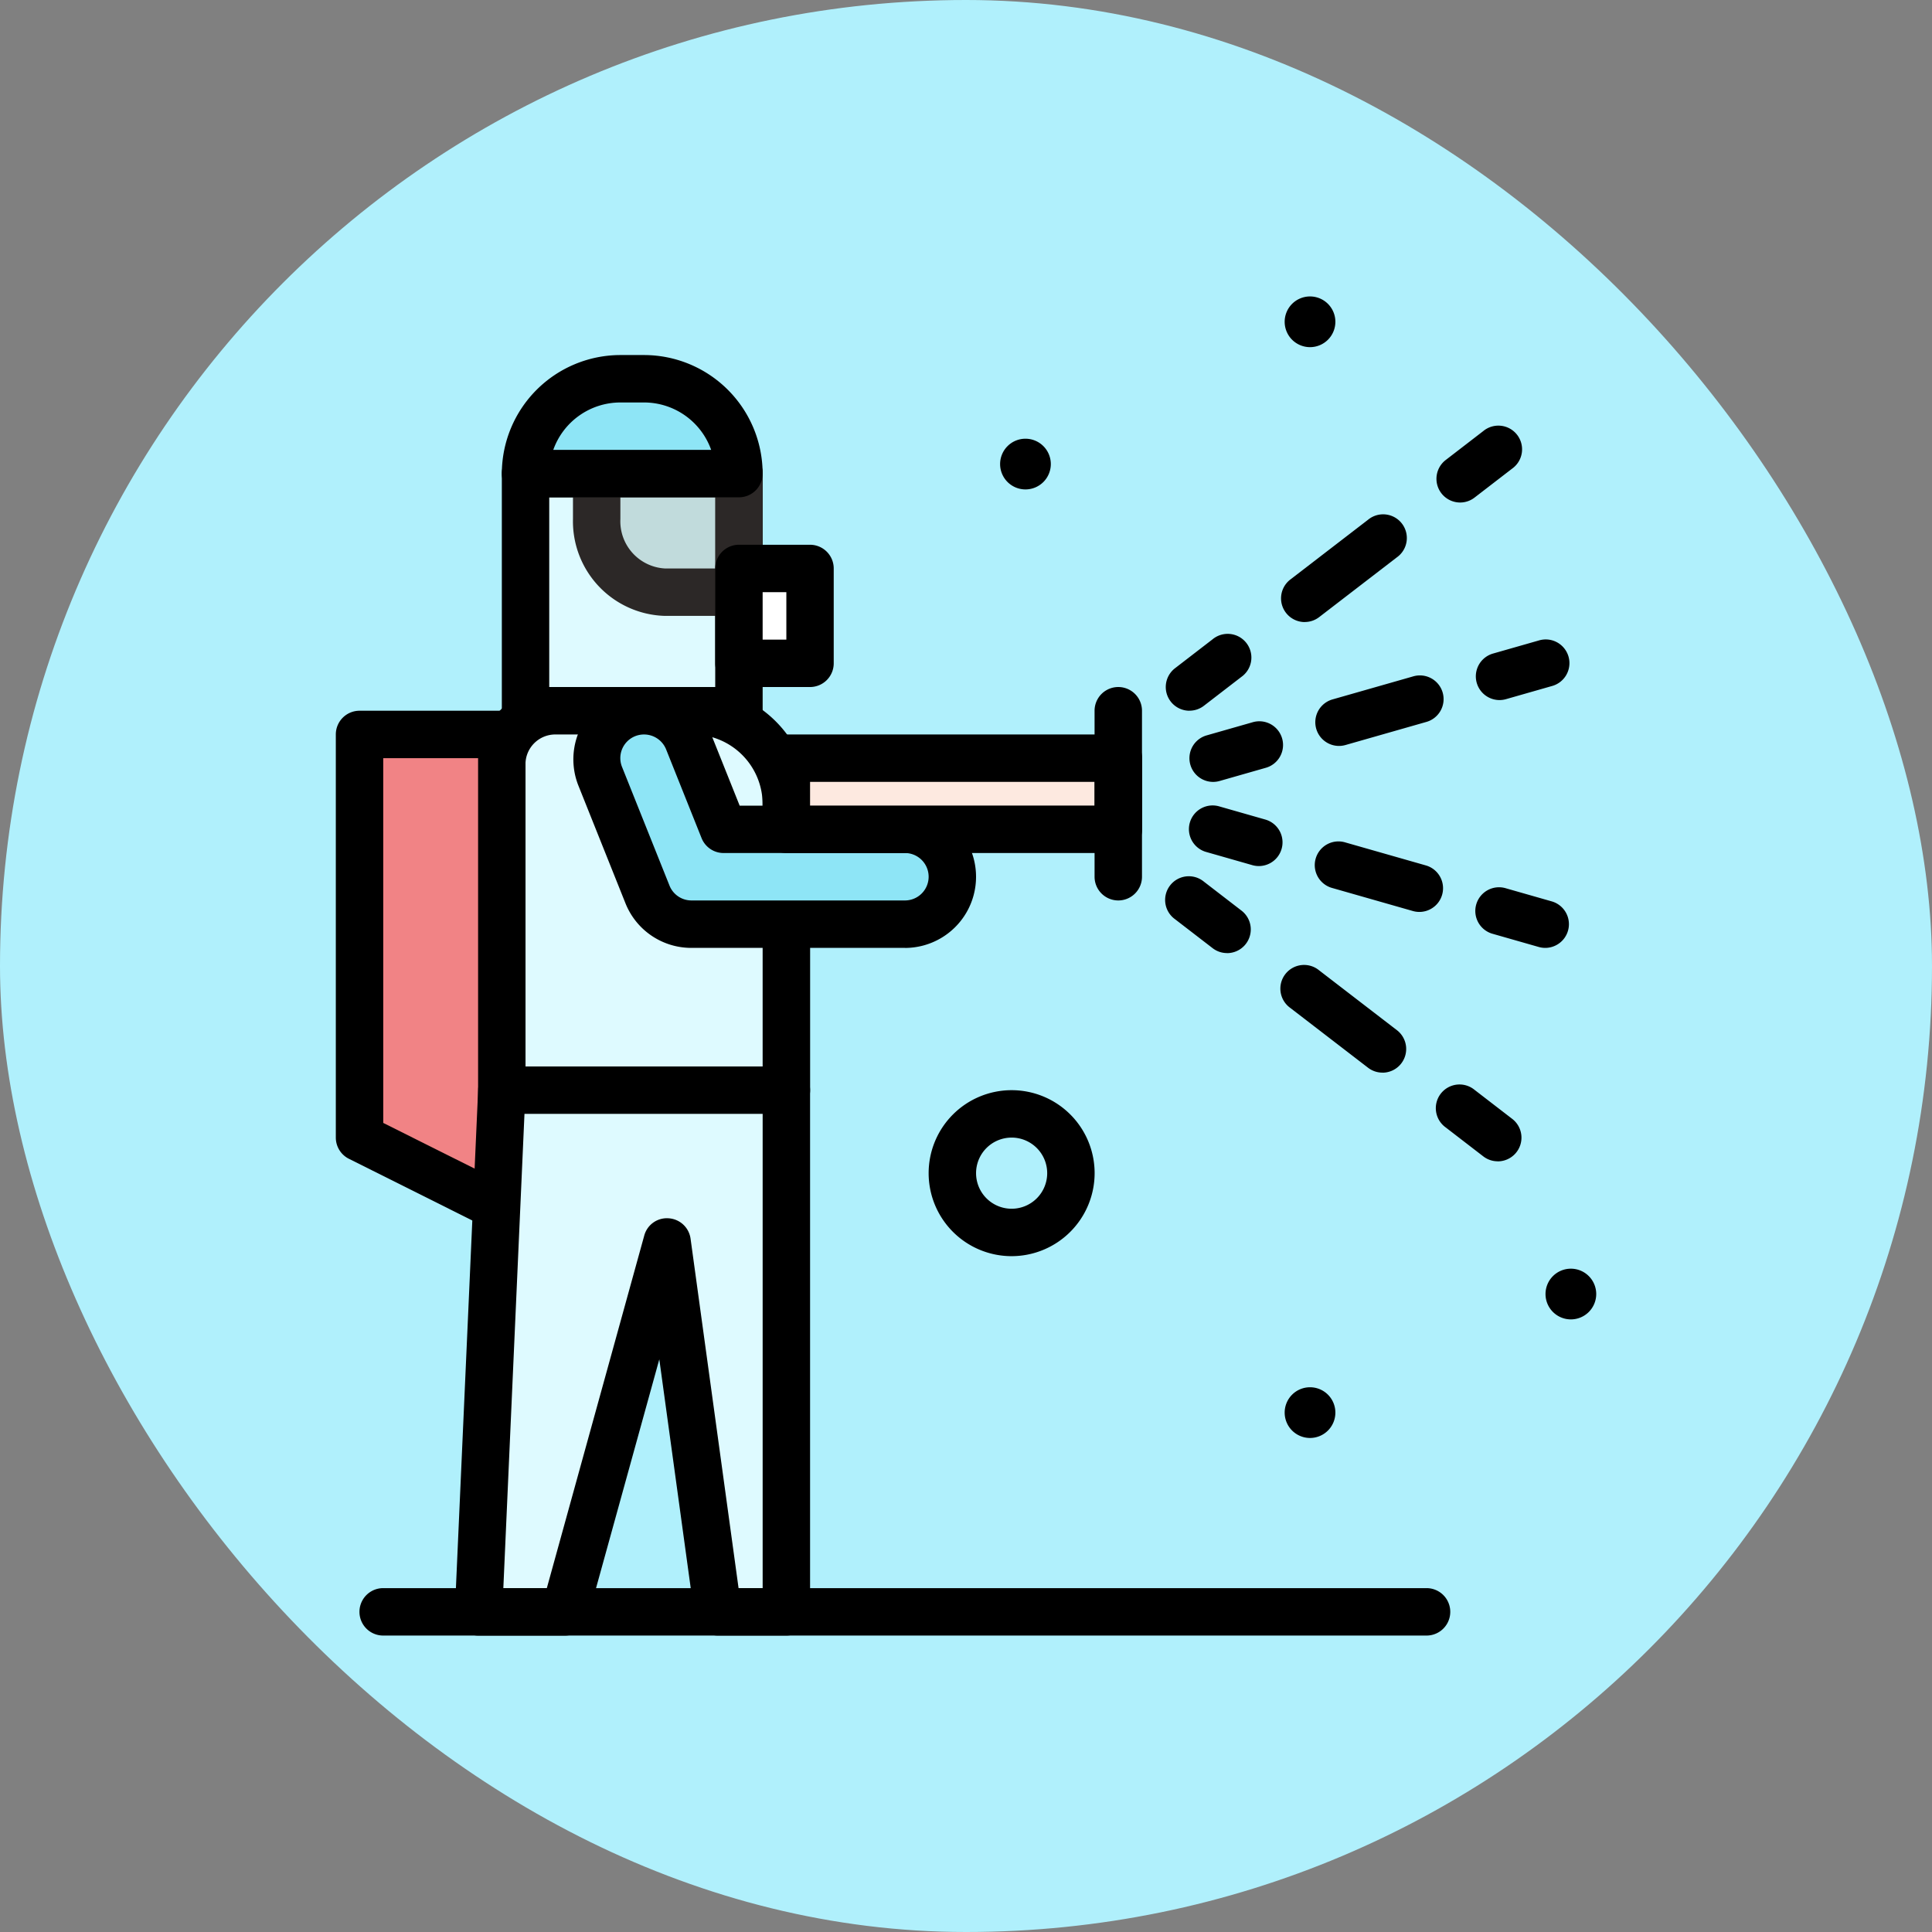 <svg xmlns="http://www.w3.org/2000/svg" width="139" height="139" viewBox="0 0 139 139">
  <rect x="0" y="0" width="139" height="139" fill="#808080" stroke="none"/>
  <g id="Grupo_145650" data-name="Grupo 145650" transform="translate(-742 -9660)">
    <rect id="Rectángulo_44390" data-name="Rectángulo 44390" width="139" height="139" rx="69.5" transform="translate(742 9660)" fill="#b0f0fc"/>
    <g id="desinfeccion" transform="translate(714.462 9637.213)">
      <path id="Trazado_193554" data-name="Trazado 193554" d="M157.669,189.943a5.971,5.971,0,1,1,5.971-5.971A5.978,5.978,0,0,1,157.669,189.943Zm0-8.53a2.559,2.559,0,1,0,2.559,2.559A2.562,2.562,0,0,0,157.669,181.412Z" transform="translate(-57.348 -76.78)"/>
      <path id="Trazado_193555" data-name="Trazado 193555" d="M259.4,209.939a1.824,1.824,0,1,1-1.824-1.824A1.824,1.824,0,0,1,259.4,209.939Z" transform="translate(-117.02 -94.051)"/>
      <path id="Trazado_193556" data-name="Trazado 193556" d="M215.4,229.939a1.824,1.824,0,1,1-1.824-1.824A1.824,1.824,0,0,1,215.4,229.939Z" transform="translate(-91.787 -105.52)"/>
      <path id="Trazado_193557" data-name="Trazado 193557" d="M215.4,45.939a1.824,1.824,0,1,1-1.824-1.824A1.824,1.824,0,0,1,215.4,45.939Z" transform="translate(-91.787)"/>
      <path id="Trazado_193558" data-name="Trazado 193558" d="M167.4,69.939a1.824,1.824,0,1,1-1.824-1.824A1.824,1.824,0,0,1,167.4,69.939Z" transform="translate(-64.26 -13.764)"/>
      <g id="Grupo_145576" data-name="Grupo 145576" transform="translate(63.641 55.155)">
        <path id="Trazado_193559" data-name="Trazado 193559" d="M83.7,74H99.053V91.061H83.7Z" transform="translate(-81.992 -72.294)" fill="#defaff"/>
        <path id="Trazado_193560" data-name="Trazado 193560" d="M96.759,90.473H81.4A1.706,1.706,0,0,1,79.7,88.767V71.706A1.706,1.706,0,0,1,81.4,70H96.759a1.706,1.706,0,0,1,1.706,1.706V88.767A1.706,1.706,0,0,1,96.759,90.473ZM83.11,87.061H95.053V73.412H83.11Z" transform="translate(-79.698 -70)"/>
      </g>
      <g id="Grupo_145577" data-name="Grupo 145577" transform="translate(61.934 72.216)">
        <path id="Trazado_193561" data-name="Trazado 193561" d="M93.446,114h-9.9a3.852,3.852,0,0,0-3.852,3.852V141.3h20.473V120.725A6.724,6.724,0,0,0,93.446,114Z" transform="translate(-77.992 -112.294)" fill="#defaff"/>
        <path id="Trazado_193562" data-name="Trazado 193562" d="M97.877,140.709H77.4A1.706,1.706,0,0,1,75.7,139V115.558A5.565,5.565,0,0,1,81.256,110h9.9a8.44,8.44,0,0,1,8.431,8.431V139A1.706,1.706,0,0,1,97.877,140.709ZM79.11,137.3H96.171V118.431a5.024,5.024,0,0,0-5.018-5.018h-9.9a2.149,2.149,0,0,0-2.146,2.146Z" transform="translate(-75.698 -110)"/>
      </g>
      <g id="Grupo_145578" data-name="Grupo 145578" transform="translate(73.83 100.207)">
        <path id="Trazado_193563" data-name="Trazado 193563" d="M107.588,189.854l8.032-10.228" transform="translate(-105.882 -177.92)" fill="#ffce56"/>
        <path id="Trazado_193564" data-name="Trazado 193564" d="M105.292,189.267a1.706,1.706,0,0,1-1.34-2.76l8.032-10.228a1.706,1.706,0,1,1,2.682,2.107l-8.032,10.228A1.7,1.7,0,0,1,105.292,189.267Z" transform="translate(-103.588 -175.627)" fill="#4c241d"/>
      </g>
      <g id="Grupo_145579" data-name="Grupo 145579" transform="translate(68.759 55.155)">
        <path id="Trazado_193565" data-name="Trazado 193565" d="M95.7,77.269a5.1,5.1,0,0,0,4.911,5.261h5.326V74H95.7Z" transform="translate(-93.992 -72.294)" fill="#c1dbdc"/>
        <path id="Trazado_193566" data-name="Trazado 193566" d="M103.641,81.943H98.314A6.806,6.806,0,0,1,91.7,74.975V71.706A1.706,1.706,0,0,1,93.4,70h10.236a1.706,1.706,0,0,1,1.706,1.706v8.53A1.706,1.706,0,0,1,103.641,81.943Zm-8.53-8.53v1.563a3.4,3.4,0,0,0,3.2,3.555h3.62V73.412Z" transform="translate(-91.698 -70)" fill="#2c2827"/>
      </g>
      <g id="Grupo_145580" data-name="Grupo 145580" transform="translate(51.698 73.922)">
        <path id="Trazado_193567" data-name="Trazado 193567" d="M65.934,152.122,55.7,147V118H65.934Z" transform="translate(-53.992 -116.294)" fill="#f18385"/>
        <path id="Trazado_193568" data-name="Trazado 193568" d="M63.641,151.534a1.712,1.712,0,0,1-.763-.18l-10.236-5.118a1.706,1.706,0,0,1-.943-1.526v-29A1.706,1.706,0,0,1,53.4,114H63.641a1.706,1.706,0,0,1,1.706,1.706v34.122a1.707,1.707,0,0,1-1.706,1.706Zm-8.53-7.879,6.824,3.412V117.412H55.11Z" transform="translate(-51.698 -114)"/>
      </g>
      <g id="Grupo_145581" data-name="Grupo 145581" transform="translate(63.641 48.331)">
        <path id="Trazado_193569" data-name="Trazado 193569" d="M92.228,58H90.522A6.824,6.824,0,0,0,83.7,64.824H99.053A6.824,6.824,0,0,0,92.228,58Z" transform="translate(-81.992 -56.294)" fill="#8ee5f6"/>
        <path id="Trazado_193570" data-name="Trazado 193570" d="M96.759,64.236H81.4A1.706,1.706,0,0,1,79.7,62.53,8.541,8.541,0,0,1,88.228,54h1.706a8.541,8.541,0,0,1,8.53,8.53A1.706,1.706,0,0,1,96.759,64.236ZM83.4,60.824H94.761a5.129,5.129,0,0,0-4.826-3.412H88.228A5.129,5.129,0,0,0,83.4,60.824Z" transform="translate(-79.698 -54)"/>
      </g>
      <g id="Grupo_145582" data-name="Grupo 145582" transform="translate(60.26 99.514)">
        <path id="Trazado_193571" data-name="Trazado 193571" d="M81.984,215.534l7.359-26.612,3.65,26.612H97.92V178H77.447l-1.674,37.534Z" transform="translate(-74.067 -176.295)" fill="#defaff"/>
        <path id="Trazado_193572" data-name="Trazado 193572" d="M95.626,214.947H90.7a1.7,1.7,0,0,1-1.689-1.474l-2.526-18.4L81.334,213.7a1.708,1.708,0,0,1-1.644,1.251H73.478a1.7,1.7,0,0,1-1.7-1.782l1.675-37.534a1.705,1.705,0,0,1,1.7-1.63H95.626a1.706,1.706,0,0,1,1.706,1.706v37.534A1.705,1.705,0,0,1,95.626,214.947Zm-3.439-3.412h1.733V177.413H76.784l-1.521,34.122h3.129L85.4,186.174a1.685,1.685,0,0,1,1.758-1.247,1.7,1.7,0,0,1,1.576,1.47Z" transform="translate(-71.772 -174.002)"/>
      </g>
      <g id="Grupo_145583" data-name="Grupo 145583" transform="translate(68.757 72.218)">
        <path id="Trazado_193573" data-name="Trazado 193573" d="M117.875,129.353H102.52a3.414,3.414,0,0,1-3.169-2.145l-3.412-8.53a3.413,3.413,0,0,1,6.338-2.534l2.554,6.385h13.044a3.412,3.412,0,0,1,0,6.824Z" transform="translate(-93.988 -112.294)" fill="#8ee5f6"/>
        <path id="Trazado_193574" data-name="Trazado 193574" d="M115.581,128.769H100.227a5.1,5.1,0,0,1-4.754-3.217l-3.412-8.53a5.119,5.119,0,0,1,9.505-3.8l2.126,5.314h11.889a5.118,5.118,0,1,1,0,10.236Zm-18.77-15.354a1.7,1.7,0,0,0-1.581,2.338l3.412,8.53a1.7,1.7,0,0,0,1.585,1.073h15.355a1.706,1.706,0,0,0,0-3.412H102.537a1.707,1.707,0,0,1-1.585-1.072L98.4,114.487A1.711,1.711,0,0,0,96.811,113.415Z" transform="translate(-91.695 -110.003)"/>
      </g>
      <g id="Grupo_145584" data-name="Grupo 145584" transform="translate(78.995 61.98)">
        <path id="Trazado_193575" data-name="Trazado 193575" d="M119.7,90h5.118v6.824H119.7Z" transform="translate(-117.992 -88.294)" fill="#fff"/>
        <path id="Trazado_193576" data-name="Trazado 193576" d="M122.522,96.236H117.4A1.706,1.706,0,0,1,115.7,94.53V87.706A1.706,1.706,0,0,1,117.4,86h5.118a1.706,1.706,0,0,1,1.706,1.706V94.53A1.706,1.706,0,0,1,122.522,96.236Zm-3.412-3.412h1.706V89.412H119.11Z" transform="translate(-115.698 -86)"/>
      </g>
      <g id="Grupo_145585" data-name="Grupo 145585" transform="translate(82.407 75.628)">
        <path id="Trazado_193577" data-name="Trazado 193577" d="M127.7,122h23.885v5.118H127.7Z" transform="translate(-125.992 -120.294)" fill="#fde9e0"/>
        <path id="Trazado_193578" data-name="Trazado 193578" d="M149.289,126.53H125.4a1.706,1.706,0,0,1-1.706-1.706v-5.118A1.706,1.706,0,0,1,125.4,118h23.885A1.706,1.706,0,0,1,151,119.706v5.118A1.706,1.706,0,0,1,149.289,126.53Zm-22.179-3.412h20.473v-1.706H127.11Z" transform="translate(-123.698 -118)"/>
      </g>
      <g id="Grupo_145590" data-name="Grupo 145590" transform="translate(53.404 53.448)">
        <path id="Trazado_193579" data-name="Trazado 193579" d="M181.4,125.355a1.706,1.706,0,0,1-1.706-1.706V111.706a1.706,1.706,0,0,1,3.412,0v11.943A1.706,1.706,0,0,1,181.4,125.355Z" transform="translate(-126.81 -91.232)"/>
        <g id="Grupo_145586" data-name="Grupo 145586" transform="translate(58.006)">
          <path id="Trazado_193580" data-name="Trazado 193580" d="M193.406,106.614a1.706,1.706,0,0,1-1.042-3.058l2.7-2.08a1.705,1.705,0,1,1,2.079,2.7l-2.7,2.08a1.69,1.69,0,0,1-1.038.354Z" transform="translate(-191.698 -86.14)"/>
          <path id="Trazado_193581" data-name="Trazado 193581" d="M212.851,88.671a1.706,1.706,0,0,1-1.042-3.058l5.59-4.3a1.705,1.705,0,1,1,2.079,2.7l-5.59,4.3a1.692,1.692,0,0,1-1.038.354Z" transform="translate(-202.849 -74.577)"/>
          <path id="Trazado_193582" data-name="Trazado 193582" d="M239.066,71.491a1.706,1.706,0,0,1-1.042-3.058l2.7-2.08a1.705,1.705,0,1,1,2.079,2.7l-2.7,2.08A1.69,1.69,0,0,1,239.066,71.491Z" transform="translate(-217.883 -65.998)"/>
        </g>
        <g id="Grupo_145587" data-name="Grupo 145587" transform="translate(59.712 15.357)">
          <path id="Trazado_193583" data-name="Trazado 193583" d="M197.4,120.154a1.706,1.706,0,0,1-.467-3.347l3.28-.937a1.706,1.706,0,1,1,.936,3.28l-3.28.937A1.7,1.7,0,0,1,197.4,120.154Z" transform="translate(-195.696 -109.917)"/>
          <path id="Trazado_193584" data-name="Trazado 193584" d="M218.631,113.13a1.706,1.706,0,0,1-.467-3.347l5.775-1.649a1.706,1.706,0,1,1,.936,3.28l-5.775,1.649a1.7,1.7,0,0,1-.47.067Z" transform="translate(-207.871 -105.481)"/>
          <path id="Trazado_193585" data-name="Trazado 193585" d="M245.709,106.352a1.706,1.706,0,0,1-.467-3.347l3.28-.937a1.706,1.706,0,1,1,.936,3.28l-3.28.937A1.7,1.7,0,0,1,245.709,106.352Z" transform="translate(-223.4 -102.003)"/>
        </g>
        <g id="Grupo_145588" data-name="Grupo 145588" transform="translate(58.006 32.416)">
          <path id="Trazado_193586" data-name="Trazado 193586" d="M196.106,147.491a1.694,1.694,0,0,1-1.038-.354l-2.7-2.08a1.705,1.705,0,1,1,2.079-2.7l2.7,2.08a1.705,1.705,0,0,1-1.041,3.058Z" transform="translate(-191.698 -141.998)"/>
          <path id="Trazado_193587" data-name="Trazado 193587" d="M218.438,164.67a1.693,1.693,0,0,1-1.038-.354l-5.59-4.3a1.705,1.705,0,1,1,2.079-2.7l5.59,4.3a1.705,1.705,0,0,1-1.041,3.058Z" transform="translate(-202.849 -150.576)"/>
          <path id="Trazado_193588" data-name="Trazado 193588" d="M241.766,182.614a1.694,1.694,0,0,1-1.038-.354l-2.7-2.08a1.705,1.705,0,1,1,2.079-2.7l2.7,2.08a1.705,1.705,0,0,1-1.041,3.058Z" transform="translate(-217.883 -162.14)"/>
        </g>
        <g id="Grupo_145589" data-name="Grupo 145589" transform="translate(59.712 27.299)">
          <path id="Trazado_193589" data-name="Trazado 193589" d="M200.685,134.351a1.7,1.7,0,0,1-.47-.067l-3.28-.937a1.706,1.706,0,1,1,.936-3.28l3.28.937a1.706,1.706,0,0,1-.466,3.347Z" transform="translate(-195.696 -130.001)"/>
          <path id="Trazado_193590" data-name="Trazado 193590" d="M224.409,141.129a1.7,1.7,0,0,1-.47-.067l-5.775-1.649a1.706,1.706,0,1,1,.936-3.28l5.775,1.649a1.706,1.706,0,0,1-.466,3.347Z" transform="translate(-207.871 -133.479)"/>
          <path id="Trazado_193591" data-name="Trazado 193591" d="M248.994,148.153a1.7,1.7,0,0,1-.47-.067l-3.28-.937a1.706,1.706,0,1,1,.936-3.28l3.28.937a1.706,1.706,0,0,1-.466,3.347Z" transform="translate(-223.4 -137.916)"/>
        </g>
        <path id="Trazado_193592" data-name="Trazado 193592" d="M132.471,265.412H57.4a1.706,1.706,0,0,1,0-3.412h75.067a1.706,1.706,0,0,1,0,3.412Z" transform="translate(-55.698 -178.401)"/>
      </g>
    </g>
  </g>
</svg>
